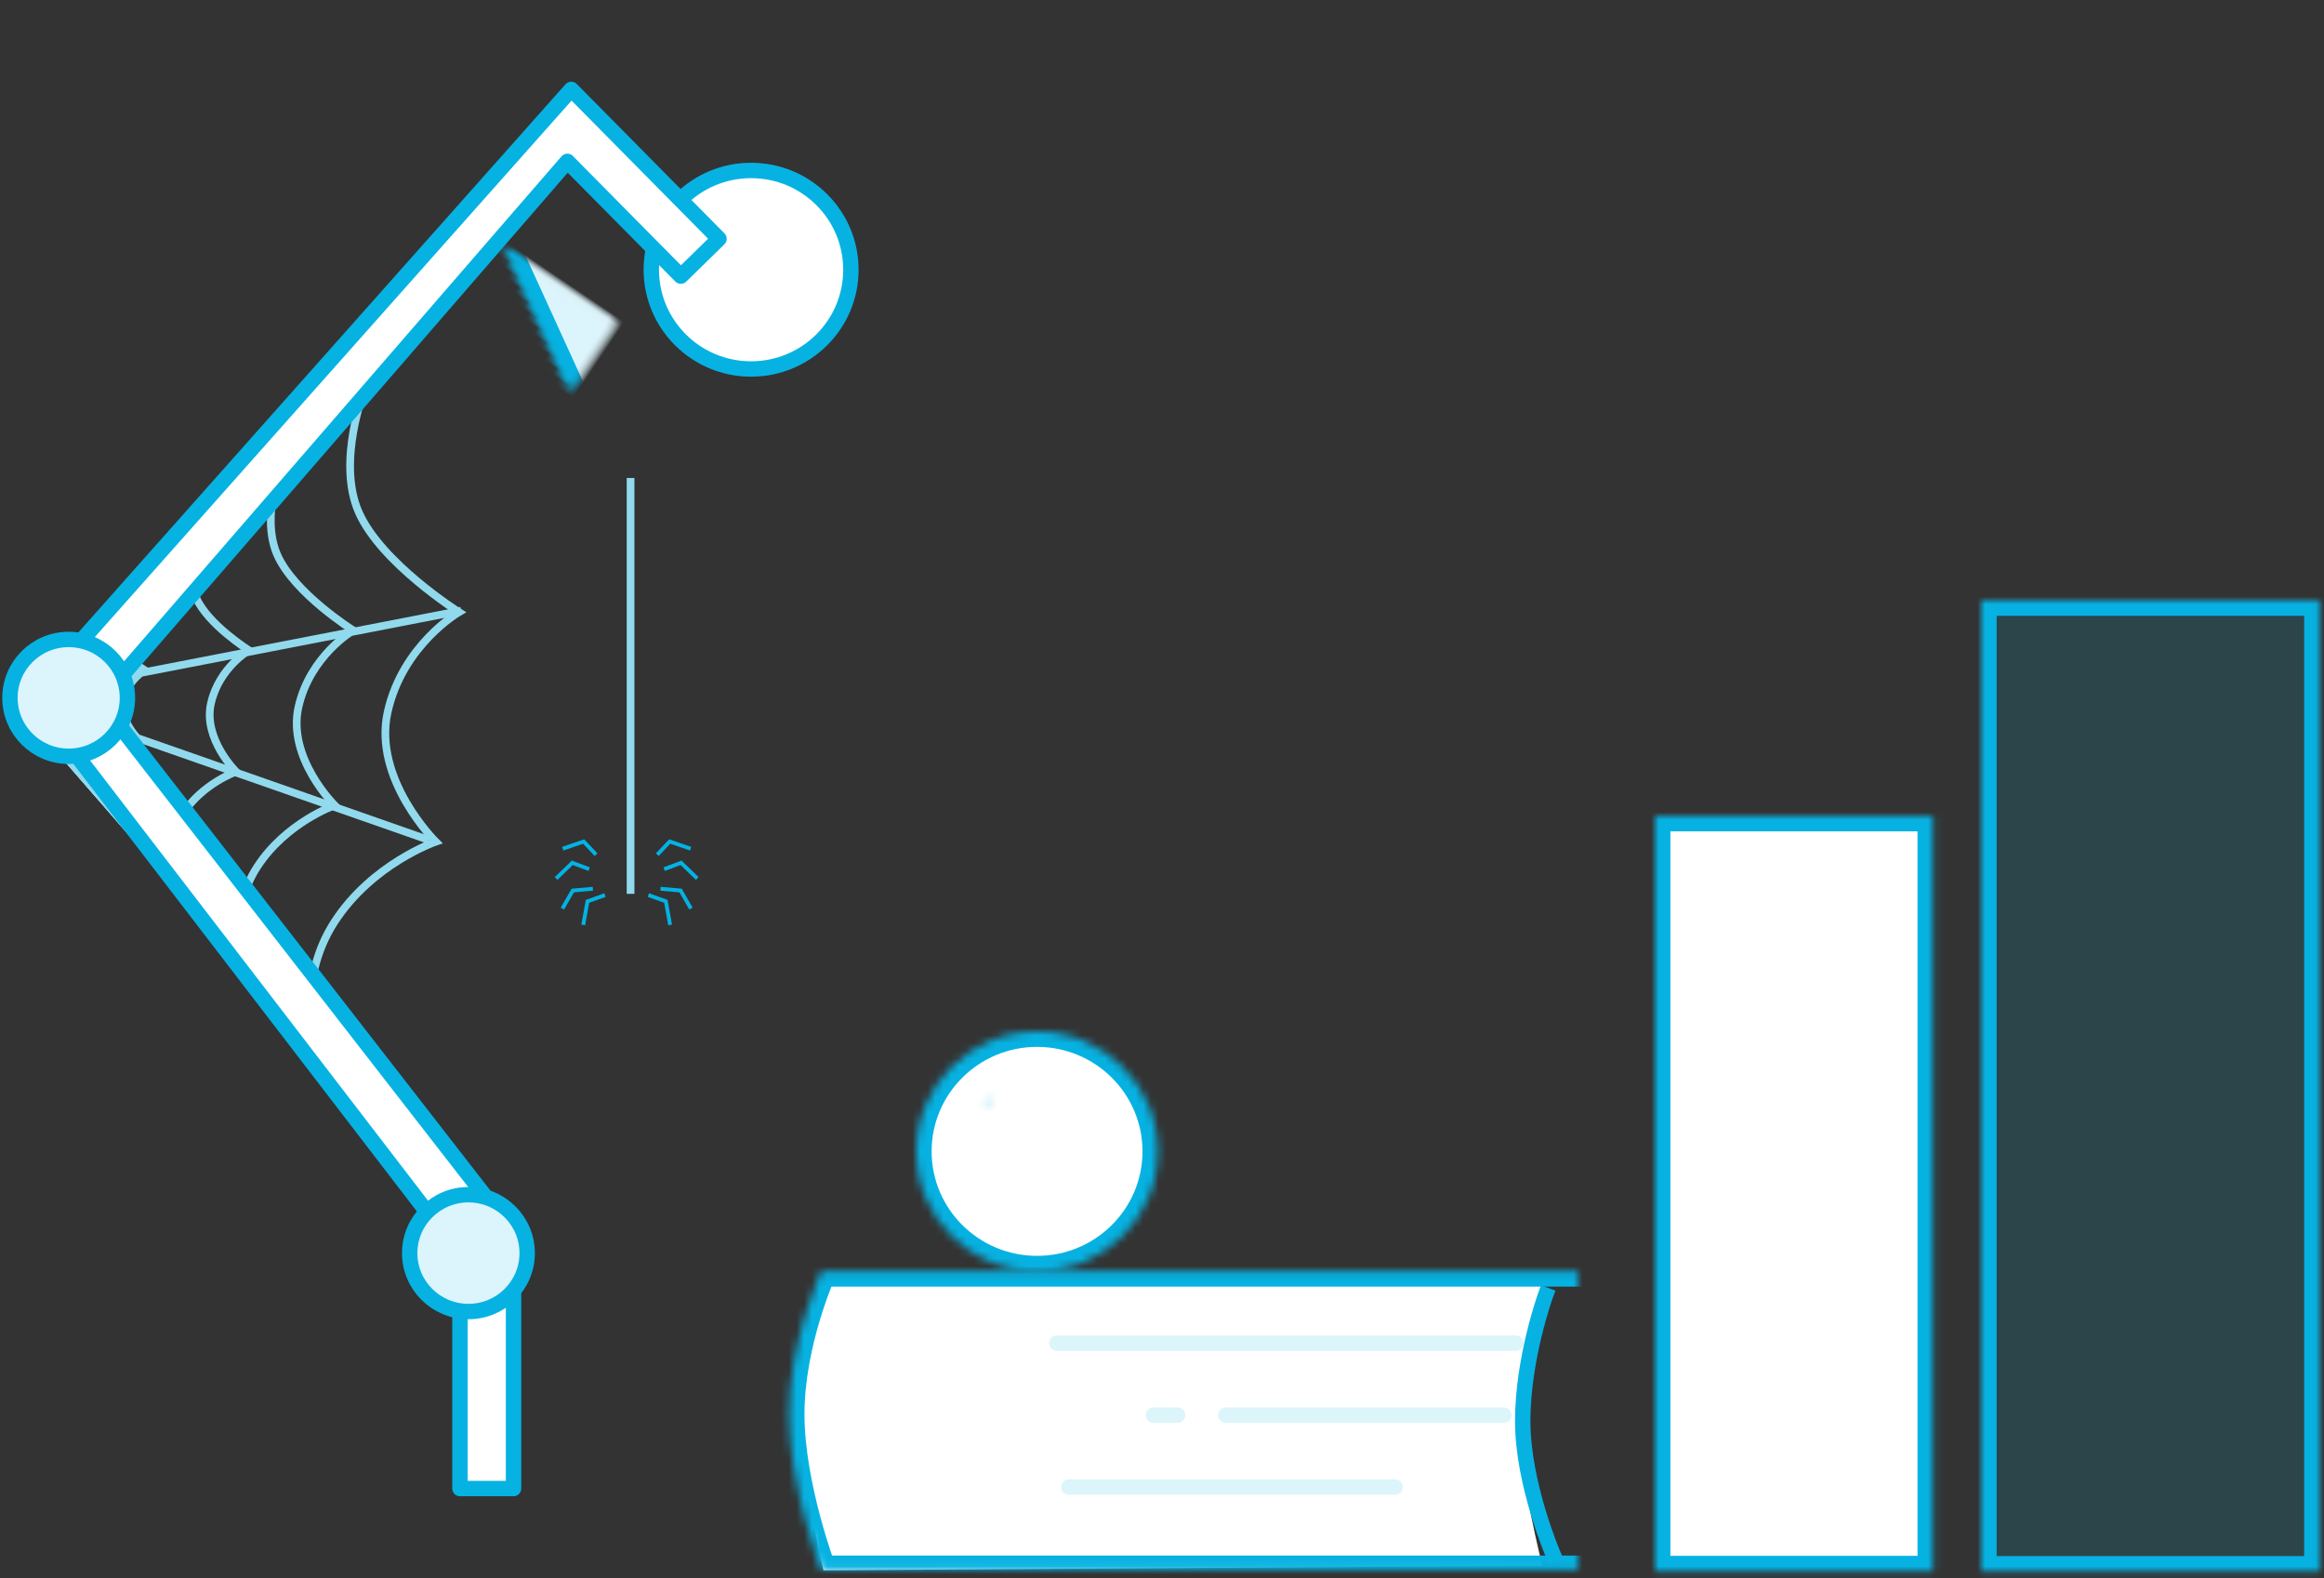 <svg xmlns="http://www.w3.org/2000/svg" width="302" height="205" viewBox="0 0 302 205" xmlns:xlink="http://www.w3.org/1999/xlink">
  <rect x="0" y="0" width="302" height="205" fill="#333333" stroke="none"/>
  <defs>
    <ellipse id="a" cx="9.356" cy="51.545" rx="5.077" ry="4.545"/>
    <mask id="q" width="10.154" height="9.09" x="0" y="0" fill="#fff">
      <use xlink:href="#a"/>
    </mask>
    <path id="b" d="M0 0h43.963v126.149H0z"/>
    <mask id="r" width="43.963" height="126.149" x="0" y="0" fill="#fff">
      <use xlink:href="#b"/>
    </mask>
    <path id="c" d="M0 85.657h43.963V98.116H0z"/>
    <mask id="s" width="43.963" height="12.459" x="0" y="0" fill="#fff">
      <use xlink:href="#c"/>
    </mask>
    <path id="d" d="M0 95.001h43.963v12.459H0z"/>
    <mask id="t" width="43.963" height="12.459" x="0" y="0" fill="#fff">
      <use xlink:href="#d"/>
    </mask>
    <path id="e" d="M0 .002h36.112v98.116H0z"/>
    <mask id="u" width="36.112" height="98.116" x="0" y="0" fill="#fff">
      <use xlink:href="#e"/>
    </mask>
    <path id="f" d="M0 68.525h36.112v9.344H0z"/>
    <mask id="v" width="36.112" height="9.344" x="0" y="0" fill="#fff">
      <use xlink:href="#f"/>
    </mask>
    <path id="g" d="M10.991 80.984h15.701v9.344h-15.701z"/>
    <mask id="w" width="15.701" height="9.344" x="0" y="0" fill="#fff">
      <use xlink:href="#g"/>
    </mask>
    <path id="h" d="M103.626 39.083H4.71S.54 28.079.54 18.71 4.71.148 4.71.148h98.916"/>
    <mask id="x" width="103.086" height="38.935" x="0" y="0" fill="#fff">
      <use xlink:href="#h"/>
    </mask>
    <ellipse id="i" cx="15.701" cy="15.574" rx="15.701" ry="15.574"/>
    <mask id="y" width="31.402" height="31.148" x="0" y="0" fill="#fff">
      <use xlink:href="#i"/>
    </mask>
    <path id="j" d="M45.895 4.816C43.036 1.849 39.007 0 34.542 0c-4.02 0-7.687 1.498-10.464 3.963"/>
    <mask id="z" width="21.818" height="4.816" x="0" y="0" fill="#fff">
      <use xlink:href="#j"/>
    </mask>
    <ellipse id="k" cx="53.383" cy="15.574" rx="15.701" ry="15.574"/>
    <mask id="A" width="31.402" height="31.148" x="0" y="0" fill="#fff">
      <use xlink:href="#k"/>
    </mask>
    <path id="l" d="M53.383 6.23c-5.203 0-9.421 4.184-9.421 9.344"/>
    <mask id="B" width="9.421" height="9.344" x="0" y="0" fill="#fff">
      <use xlink:href="#l"/>
    </mask>
    <path id="m" d="M15.701 6.23c-5.203 0-9.421 4.184-9.421 9.344"/>
    <mask id="C" width="9.421" height="9.344" x="0" y="0" fill="#fff">
      <use xlink:href="#m"/>
    </mask>
    <path id="n" d="M33.139 210.228h57.993v12.035H33.139z"/>
    <mask id="D" width="57.993" height="12.035" x="0" y="0" fill="#fff">
      <use xlink:href="#n"/>
    </mask>
    <path id="o" d="M73.48 17.737c2.303-3.767 6.041-3.76 8.341 0l26.233 42.901c2.303 3.767.598 6.82-3.829 6.82H51.076c-4.418 0-6.128-3.06-3.829-6.82L73.48 17.737z"/>
    <mask id="E" width="62.853" height="52.544" x="0" y="0" fill="#fff">
      <use xlink:href="#o"/>
    </mask>
    <path id="p" d="M73.48 17.737c2.303-3.767 6.041-3.76 8.341 0l26.233 42.901c2.303 3.767.598 6.82-3.829 6.82H51.076c-4.418 0-6.128-3.06-3.829-6.82L73.48 17.737z"/>
    <mask id="F" width="62.853" height="52.544" x="0" y="0" fill="#fff">
      <use xlink:href="#p"/>
    </mask>
  </defs>
  <g fill="none" fill-rule="evenodd">
    <g transform="translate(72.08 62.052)">
      <path stroke="#91DAEE" d="M9.863.541v53.024" stroke-linecap="square"/>
      <use fill="#DCF4FB" stroke="#02B3E4" stroke-width="2" mask="url(#q)" xlink:href="#a"/>
      <path stroke="#02B3E4" stroke-width=".5" d="M1.045 48.204l2.717-.933 1.615 1.706M.187 52.07l2.102-2.034 2.189.821m-3.475 5.128l1.35-2.349 2.611-.231m-1.255 4.701l.556-3.063 2.27-.816m11.131-6.024l-2.717-.933-1.615 1.706m5.19 3.093l-2.102-2.034-2.189.821m3.475 5.128l-1.35-2.349-2.611-.231m1.255 4.701l-.556-3.063-2.27-.816"/>
    </g>
    <g stroke="#06B2E2" stroke-width="4" transform="translate(257.46 78)">
      <use fill="#06B2E2" fill-opacity=".14" mask="url(#r)" xlink:href="#b"/>
      <use fill="#FFF" mask="url(#s)" xlink:href="#c"/>
      <use fill="#FFF" mask="url(#t)" xlink:href="#d"/>
    </g>
    <g stroke="#06B2E2" stroke-width="4" transform="translate(215.066 106)">
      <use fill="#FFF" mask="url(#u)" xlink:href="#e"/>
      <use fill="#06B2E2" fill-opacity=".14" mask="url(#v)" xlink:href="#f"/>
      <use mask="url(#w)" opacity=".3" xlink:href="#g"/>
    </g>
    <g transform="translate(102 165)">
      <path fill="#FFF" d="M5 2h93.42s-2.952 12.218-2.952 18.5c0 6.282 2.952 17.889 2.952 17.889L5 39S1.897 25.699 1.897 19.009 5 2 5 2z"/>
      <use stroke="#06B2E2" stroke-width="4" mask="url(#x)" xlink:href="#h"/>
      <path stroke="#06B2E2" stroke-width="2" d="M98.843 3.263s-2.969 8.176-2.969 16.353c0 8.176 3.969 17.353 3.969 17.353" stroke-linecap="square"/>
      <path stroke="#06B2E2" stroke-width="2" d="M35.327 9.492h59.663m-58.093 18.689h42.392m-21.981-9.344h36.112m-45.533 0h3.14" stroke-linecap="round" stroke-linejoin="round" opacity=".14"/>
    </g>
    <g stroke="#06B2E2" stroke-width="4" transform="translate(119.063 134)">
      <use fill="#FFF" mask="url(#y)" xlink:href="#i"/>
      <use mask="url(#z)" xlink:href="#j"/>
      <use fill="#FFF" mask="url(#A)" xlink:href="#k"/>
      <use mask="url(#B)" xlink:href="#l"/>
      <use mask="url(#C)" xlink:href="#m"/>
    </g>
    <g stroke="#91DAEE">
      <path d="M1.716 90.451l39.139 45.025s-2.302-8.111 2.603-15.697c4.905-7.586 13.164-10.431 13.164-10.431s-8.196-8.115-6.246-16.851c1.95-8.735 9.267-12.974 9.267-12.974s-10.14-6.388-13.036-13.005c-2.896-6.616.795-15.975.795-15.975L1.716 90.451z"/>
      <path d="M1.693 90.425l29.689 34.153s-1.727-6.169 2.04-11.964c3.768-5.795 10.076-7.991 10.076-7.991s-6.222-6.152-4.704-12.811c1.518-6.66 7.113-9.914 7.113-9.914s-7.71-4.83-9.895-9.858c-2.185-5.029.662-12.17.662-12.17l-34.98 30.555z"/>
      <path d="M1.671 90.399L22.272 114.099s-1.199-4.281 1.416-8.302c2.614-4.021 6.992-5.545 6.992-5.545s-4.317-4.269-3.264-8.89c1.053-4.621 4.936-6.88 4.936-6.88s-5.35-3.352-6.867-6.841c-1.516-3.489.46-8.445.46-8.445L1.671 90.399z"/>
      <path d="M1.648 90.373l11.515 13.247s-.67-2.393.791-4.641c1.461-2.248 3.908-3.099 3.908-3.099s-2.413-2.386-1.824-4.969c.589-2.583 2.759-3.845 2.759-3.845s-2.991-1.873-3.838-3.824c-.847-1.95.257-4.72.257-4.72L1.648 90.373zm.783.104l53.272 18.642M2.723 90.444l57.19-11.108"/>
    </g>
    <g stroke="#06B2E2" transform="translate(1.217 -18)">
      <use fill="#DCF4FB" stroke-width="4" mask="url(#D)" xlink:href="#n"/>
      <ellipse cx="96.387" cy="53.04" fill="#FFF" fill-rule="nonzero" stroke-width="2" stroke-linecap="round" stroke-linejoin="round" rx="12.969" ry="12.895"/>
      <path fill="#FFF" fill-rule="nonzero" stroke-width="2" d="M65.515 211.377v-33.218l-53.721-69.131 60.715-70.065 14.747 14.911 4.961-4.849L73.018 29.608 2.874 108.512l55.68 72.512v30.353z" stroke-linecap="round" stroke-linejoin="round"/>
      <use fill="#DCF4FB" stroke-width="4" mask="url(#E)" transform="rotate(-56 77.652 41.186)" xlink:href="#o"/>
      <use fill="#DCF4FB" stroke-width="4" mask="url(#F)" transform="rotate(-56 77.652 41.186)" xlink:href="#p"/>
      <ellipse cx="59.656" cy="180.792" fill="#DCF4FB" fill-rule="nonzero" stroke-width="2" stroke-linecap="round" stroke-linejoin="round" rx="7.633" ry="7.589"/>
      <ellipse cx="7.709" cy="108.659" fill="#DCF4FB" fill-rule="nonzero" stroke-width="2" stroke-linecap="round" stroke-linejoin="round" rx="7.633" ry="7.589"/>
    </g>
  </g>
</svg>
